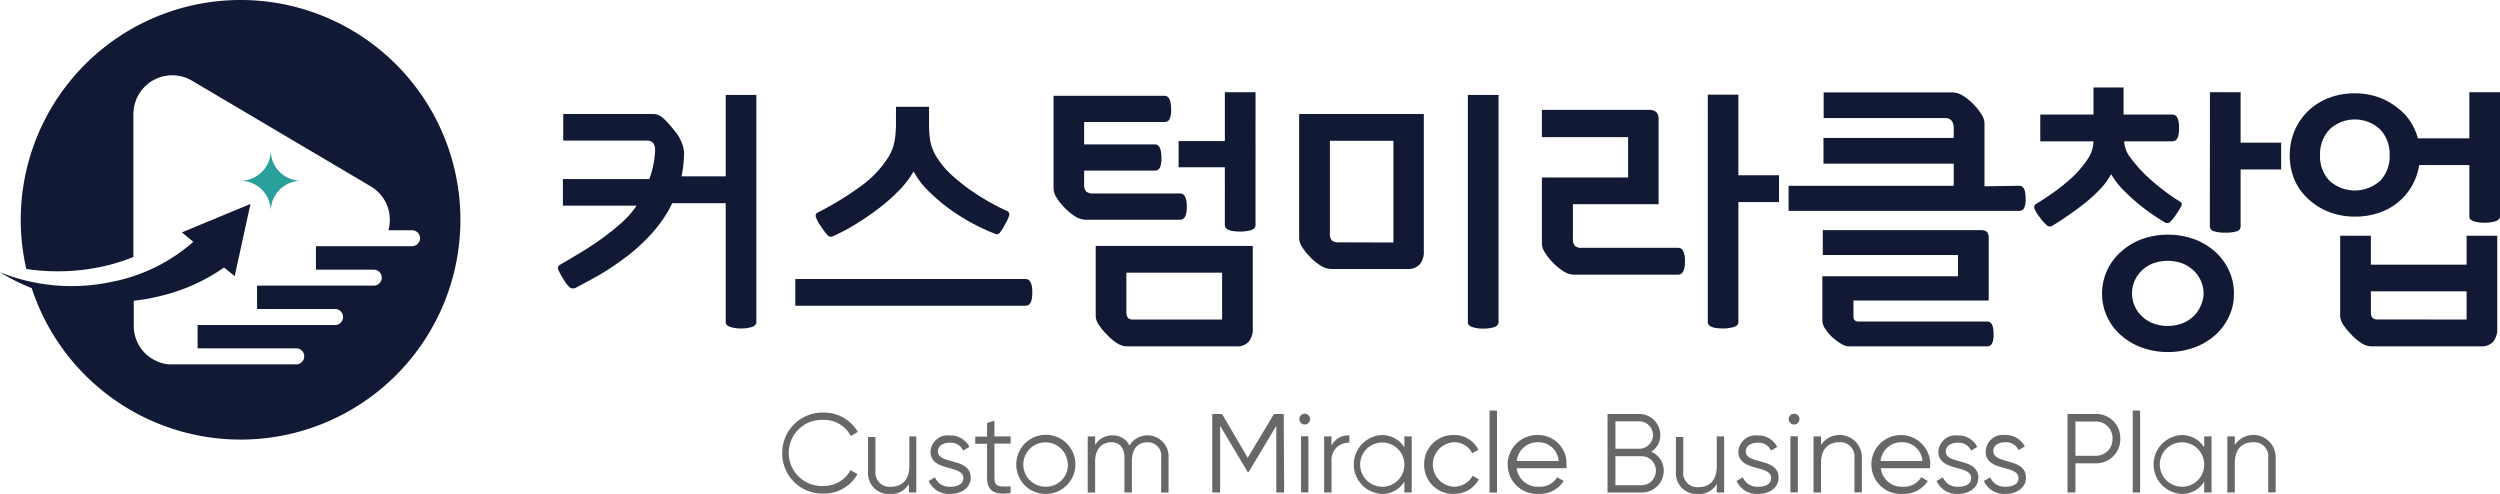 <svg xmlns="http://www.w3.org/2000/svg" viewBox="0 0 291.75 57.64"><defs><style>.cls-1{fill:#121934;}.cls-2{fill:#299f99;}.cls-3{fill:#666767;}</style></defs><g id="레이어_2" data-name="레이어 2"><g id="레이어_1-2" data-name="레이어 1"><path class="cls-1" d="M28.07,0a25.65,25.65,0,0,0-25,31.39,24.85,24.85,0,0,0,6.5.11,22.85,22.85,0,0,0,6-1.51V13.32a4.53,4.53,0,0,1,6.84-3.9L43.27,21.75a4.51,4.51,0,0,1,2.22,3.9,5,5,0,0,1-.16,1.22h2.76a.93.93,0,1,1,0,1.86H36.87v2.74h6.75a.93.93,0,0,1,0,1.86H30v2.73h9.19a.94.94,0,0,1,0,1.87H23.06v2.72h11.6a.94.94,0,0,1,0,1.87H20.15a4,4,0,0,1-.49,0,4.39,4.39,0,0,1-1.76-.57A4.47,4.47,0,0,1,15.61,38v-2.9a24.82,24.82,0,0,0,4.7-1,21.55,21.55,0,0,0,5.83-2.88l1.25,1,1.84-8.42-8,3.32,1.33,1.1A20.24,20.24,0,0,1,13,32.9,22.38,22.38,0,0,1,0,31.77a22.42,22.42,0,0,0,3.7,1.85A25.65,25.65,0,1,0,28.07,0Z"/><path class="cls-2" d="M31.6,24.63a3.54,3.54,0,0,1,3.53-3.53,3.54,3.54,0,0,1-3.53-3.54,3.55,3.55,0,0,1-3.54,3.54A3.54,3.54,0,0,1,31.6,24.63Z"/><path class="cls-1" d="M67.24,33.56a.69.69,0,0,1-.71,0,3.27,3.27,0,0,1-.74-.93,7.15,7.15,0,0,1-.64-1.16.44.44,0,0,1,.22-.58c.84-.48,1.69-1,2.56-1.52s1.7-1.09,2.5-1.67a27.09,27.09,0,0,0,2.2-1.79A10.14,10.14,0,0,0,74.29,24h-8.6V20.9H75.77A9.93,9.93,0,0,0,76.29,19a10.35,10.35,0,0,0,.16-1.43,1.52,1.52,0,0,0-.21-.86.9.9,0,0,0-.79-.3H65.73V13.3H76.26a1.77,1.77,0,0,1,1.19.54,11.5,11.5,0,0,1,1.22,1.36,4.7,4.7,0,0,1,1.16,2.48,14.33,14.33,0,0,1-.29,2.9h5.15v-9.5h3.58v26.5c0,.26-.17.45-.5.57a3.84,3.84,0,0,1-1.27.18,3.93,3.93,0,0,1-1.29-.18c-.35-.12-.52-.31-.52-.57V23.71H78.45l-.39.77A15.72,15.72,0,0,1,76,27.31a21.22,21.22,0,0,1-2.64,2.45,32.55,32.55,0,0,1-3,2.08C69.31,32.47,68.27,33,67.24,33.56Z"/><path class="cls-1" d="M92.81,35.68V32.56h26.88c.52,0,.78.53.78,1.58s-.26,1.54-.78,1.54Zm23.31-8.4a23.34,23.34,0,0,1-2.64-1.22,24.64,24.64,0,0,1-2.69-1.69,21.87,21.87,0,0,1-2.41-2.05A9.43,9.43,0,0,1,106.62,20a11.14,11.14,0,0,1-1.74,2.26,20.64,20.64,0,0,1-2.41,2.12,31.54,31.54,0,0,1-2.71,1.84,20.87,20.87,0,0,1-2.57,1.35.53.53,0,0,1-.65-.16,10.16,10.16,0,0,1-.74-1,3.75,3.75,0,0,1-.59-1.1.41.41,0,0,1,.24-.52,36.48,36.48,0,0,0,4.92-3,12.16,12.16,0,0,0,3.13-3.19,5.59,5.59,0,0,0,.9-2.14,12.56,12.56,0,0,0,.16-2v-2h3.86v2.13a10.92,10.92,0,0,0,.17,2,5.6,5.6,0,0,0,.93,2.06A9.74,9.74,0,0,0,111,20.37a22.1,22.1,0,0,0,2,1.63c.71.51,1.47,1,2.25,1.45s1.53.83,2.24,1.16a.43.43,0,0,1,.29.5,4.57,4.57,0,0,1-.49,1.07,5,5,0,0,1-.63,1A.45.45,0,0,1,116.12,27.28Z"/><path class="cls-1" d="M126.52,21.48a1.19,1.19,0,0,0,.24.87,1.15,1.15,0,0,0,.79.23h10.18c.51,0,.77.51.77,1.54s-.26,1.52-.77,1.52H126.62a2.36,2.36,0,0,1-1.23-.44,6.34,6.34,0,0,1-1.19-1,6.71,6.71,0,0,1-.87-1.09,2.17,2.17,0,0,1-.38-1.07V11.18h12.94c.52,0,.78.53.78,1.58a2.63,2.63,0,0,1-.18,1.14.64.64,0,0,1-.6.34h-9.37v2.61h8.25c.51,0,.77.52.77,1.58a2.63,2.63,0,0,1-.18,1.14.63.63,0,0,1-.59.34h-8.25Zm1.35,7.22H146.2v9.63a2.3,2.3,0,0,1-.47,1.54,1.8,1.8,0,0,1-1.46.55H131.48a2.23,2.23,0,0,1-1.19-.42,6,6,0,0,1-1.16-1,6.92,6.92,0,0,1-.87-1.06,1.93,1.93,0,0,1-.39-1Zm3.58,7.76c0,.56.24.83.74.83h10.43V31.82H131.45Zm15.07-10.18c0,.28-.18.47-.53.58a4.36,4.36,0,0,1-1.27.16c-1.19,0-1.78-.25-1.78-.74V19.52h-5.4V16.46h5.4v-5.7h3.58Z"/><path class="cls-1" d="M151.61,13.3h14.55v16a2.25,2.25,0,0,1-.47,1.54,1.8,1.8,0,0,1-1.46.55h-8.92a2.37,2.37,0,0,1-1.24-.43,5.93,5.93,0,0,1-1.21-1,6.31,6.31,0,0,1-.87-1.09,2,2,0,0,1-.38-1.06Zm11,15V16.43h-7.41V27.21a1.15,1.15,0,0,0,.24.86,1.2,1.2,0,0,0,.79.21Zm12.27,9.3c0,.26-.17.45-.5.57a3.86,3.86,0,0,1-1.28.18,3.91,3.91,0,0,1-1.28-.18c-.35-.12-.52-.31-.52-.57V11.08h3.58Z"/><path class="cls-1" d="M183.61,32.05a2.33,2.33,0,0,1-1.22-.44,6.93,6.93,0,0,1-2.06-2.08,2,2,0,0,1-.39-1.06V20.71H190V16H179.94V12.82h12.5c.75,0,1.12.36,1.12,1.06v9.95h-10v4a1.19,1.19,0,0,0,.24.87,1.13,1.13,0,0,0,.79.22h11.27a.63.63,0,0,1,.56.36,2.53,2.53,0,0,1,.21,1.22,2.47,2.47,0,0,1-.21,1.19.63.63,0,0,1-.56.36Zm15.69-21h3.57v9.4h4.74v3.13h-4.74v14c0,.28-.18.48-.53.58a4.34,4.34,0,0,1-1.27.17q-1.77,0-1.77-.75Z"/><path class="cls-1" d="M235.65,21.68c.5,0,.74.49.74,1.48a2.3,2.3,0,0,1-.19,1.14.62.62,0,0,1-.55.31H208.73V21.68H228V19.1h-15.2v-3H228V15c0-.82-.34-1.22-1-1.22H212.82v-3h15.07a2.37,2.37,0,0,1,1.24.43,5.93,5.93,0,0,1,1.21,1,6.31,6.31,0,0,1,.87,1.09,2,2,0,0,1,.38,1.06v7.38Zm-3.57,13.39H216.3v1.87c0,.39.2.58.61.58h15c.49,0,.74.48.74,1.45a2.43,2.43,0,0,1-.19,1.14.64.64,0,0,1-.55.31H215.78a1.82,1.82,0,0,1-.95-.32,8.36,8.36,0,0,1-1-.74,5.26,5.26,0,0,1-.83-1,1.69,1.69,0,0,1-.33-.91V32.24H228.5V29.76H212.72v-2.9h18.39a1.18,1.18,0,0,1,.76.19,1,1,0,0,1,.21.74Z"/><path class="cls-1" d="M247.89,16.49a3.35,3.35,0,0,0,.72,1.89,15.68,15.68,0,0,0,1.74,2,22.77,22.77,0,0,0,2.13,1.82,22.81,22.81,0,0,0,1.91,1.32.36.36,0,0,1,.16.53,7.76,7.76,0,0,1-.61,1,5.39,5.39,0,0,1-.7.87.52.52,0,0,1-.65,0c-.39-.22-.87-.53-1.46-.94a19.4,19.4,0,0,1-1.79-1.37,21.57,21.57,0,0,1-1.71-1.6,9,9,0,0,1-1.26-1.69A7.56,7.56,0,0,1,245.15,22a16.82,16.82,0,0,1-1.79,1.66c-.65.52-1.31,1-2,1.48s-1.26.85-1.8,1.17a.54.54,0,0,1-.68,0,5.34,5.34,0,0,1-.8-.9,4.24,4.24,0,0,1-.66-1.08.44.44,0,0,1,.24-.56q.84-.51,2-1.32a21.61,21.61,0,0,0,2.18-1.77,12.29,12.29,0,0,0,1.75-2.05,3.84,3.84,0,0,0,.72-2.14H238.1V13.37h6.21V10.21h3.51v3.16h5.7c.52,0,.78.52.78,1.58s-.26,1.54-.78,1.54ZM260.7,34.24a6.23,6.23,0,0,1-.59,2.73,6.77,6.77,0,0,1-1.64,2.18A7.75,7.75,0,0,1,256,40.58a9.14,9.14,0,0,1-6,0,7.64,7.64,0,0,1-2.45-1.43A6.63,6.63,0,0,1,245.91,37a6.53,6.53,0,0,1,0-5.47,6.74,6.74,0,0,1,1.64-2.18A7.64,7.64,0,0,1,250,27.89a9.14,9.14,0,0,1,6,0,7.75,7.75,0,0,1,2.45,1.43,6.88,6.88,0,0,1,1.64,2.18A6.27,6.27,0,0,1,260.7,34.24Zm-3.54,0A3.72,3.72,0,0,0,256,31.58a4.15,4.15,0,0,0-1.31-.84,5.08,5.08,0,0,0-3.44,0,4,4,0,0,0-1.31.84,3.67,3.67,0,0,0-1.13,2.66,3.73,3.73,0,0,0,.29,1.43,3.8,3.8,0,0,0,.84,1.22,4,4,0,0,0,1.31.84,4.93,4.93,0,0,0,3.44,0,4.15,4.15,0,0,0,1.31-.84,3.62,3.62,0,0,0,.83-1.22A3.55,3.55,0,0,0,257.16,34.24Zm.74-23.48h3.58v5.89h4.73v3.13h-4.73v6.6A.58.58,0,0,1,261,27a4.45,4.45,0,0,1-1.3.15,4.23,4.23,0,0,1-1.32-.16.61.61,0,0,1-.49-.61Z"/><path class="cls-1" d="M288.17,19.26h-5.86a6.75,6.75,0,0,1-.84,2.43,6.93,6.93,0,0,1-3.89,3.16,8.6,8.6,0,0,1-2.77.43,8.38,8.38,0,0,1-3-.54,7.61,7.61,0,0,1-2.42-1.5A6.87,6.87,0,0,1,267.77,21a7.61,7.61,0,0,1,0-5.73,7.25,7.25,0,0,1,1.58-2.31,7.34,7.34,0,0,1,2.42-1.53,8.38,8.38,0,0,1,3-.54,8.49,8.49,0,0,1,2.57.38,7.59,7.59,0,0,1,2.16,1.1A6.71,6.71,0,0,1,281.17,14a7.18,7.18,0,0,1,1,2.14h6V10.76h3.58V25.25c0,.26-.18.45-.52.57a4.24,4.24,0,0,1-1.29.17,4.11,4.11,0,0,1-1.27-.17c-.33-.12-.5-.31-.5-.57Zm-9.3-1.16a4.18,4.18,0,0,0-1.11-3,4.33,4.33,0,0,0-5.9,0,4.18,4.18,0,0,0-1.11,3,4.09,4.09,0,0,0,1.11,3,4.42,4.42,0,0,0,5.9,0A4.09,4.09,0,0,0,278.87,18.1Zm-2.16,22.32a2.2,2.2,0,0,1-1.19-.42,6,6,0,0,1-1.16-1,6.92,6.92,0,0,1-.87-1.06,1.93,1.93,0,0,1-.39-1V27.51h3.58v3.38h11.17V27.51h3.58V38.33a2.3,2.3,0,0,1-.47,1.54,1.81,1.81,0,0,1-1.47.55Zm11.14-3.13V34H276.68v2.45c0,.56.24.83.74.83Z"/><path class="cls-3" d="M91.29,52.9a4.68,4.68,0,0,1,4.81-4.75,4.51,4.51,0,0,1,4,2.25l-.81.48A3.52,3.52,0,0,0,96.1,49a3.86,3.86,0,1,0,0,7.71,3.52,3.52,0,0,0,3.16-1.84l.81.46a4.47,4.47,0,0,1-4,2.27A4.67,4.67,0,0,1,91.29,52.9Z"/><path class="cls-3" d="M106.93,50.93v6.55h-.86v-1a2.41,2.41,0,0,1-2.2,1.18A2.44,2.44,0,0,1,101.3,55v-4h.86v4A1.66,1.66,0,0,0,104,56.8c1.15,0,2.12-.68,2.12-2.44V50.93Z"/><path class="cls-3" d="M113.28,55.75c0,1.12-1,1.89-2.37,1.89a2.57,2.57,0,0,1-2.53-1.51l.73-.43a1.8,1.8,0,0,0,1.8,1.1c.77,0,1.51-.27,1.51-1,0-1.62-3.83-.69-3.83-3.1a2,2,0,0,1,2.24-1.88,2.44,2.44,0,0,1,2.3,1.34l-.73.42a1.59,1.59,0,0,0-1.57-.92c-.68,0-1.38.33-1.38,1C109.45,54.27,113.28,53.34,113.28,55.75Z"/><path class="cls-3" d="M116.05,51.77v4c0,1.13.62,1,1.89,1v.76c-1.77.27-2.75-.17-2.75-1.74v-4h-1.38v-.84h1.38V49.36l.86-.27v1.84h1.89v.84Z"/><path class="cls-3" d="M118.6,54.21A3.45,3.45,0,1,1,122,57.64,3.41,3.41,0,0,1,118.6,54.21Zm6,0A2.59,2.59,0,1,0,122,56.8,2.56,2.56,0,0,0,124.63,54.21Z"/><path class="cls-3" d="M136.37,53.39v4.09h-.86V53.39a1.57,1.57,0,0,0-1.6-1.78c-1,0-1.82.62-1.82,2.24v3.63h-.87V53.39c0-1.16-.6-1.78-1.53-1.78s-1.89.62-1.89,2.24v3.63h-.86V50.93h.86v1a2.27,2.27,0,0,1,2-1.12,2.08,2.08,0,0,1,2,1.2,2.46,2.46,0,0,1,4.57,1.42Z"/><path class="cls-3" d="M149.86,57.48h-.92V49.7l-3.21,5.37h-.13l-3.21-5.37v7.78h-.92V48.31h1.14l3,5.11,3.06-5.11h1.14Z"/><path class="cls-3" d="M151.63,48.91a.63.63,0,0,1,.63-.63.63.63,0,1,1,0,1.26A.63.63,0,0,1,151.63,48.91Zm.2,2h.86v6.55h-.86Z"/><path class="cls-3" d="M157.47,50.82v.84a2,2,0,0,0-2.08,2.18v3.64h-.86V50.93h.86V52A2.13,2.13,0,0,1,157.47,50.82Z"/><path class="cls-3" d="M164.75,50.93v6.55h-.86V56.2a3,3,0,0,1-2.65,1.44,3.44,3.44,0,0,1,0-6.87,3.06,3.06,0,0,1,2.65,1.44V50.93Zm-.86,3.28a2.58,2.58,0,1,0-2.58,2.59A2.56,2.56,0,0,0,163.89,54.21Z"/><path class="cls-3" d="M166.2,54.21a3.37,3.37,0,0,1,3.45-3.44,3.07,3.07,0,0,1,2.87,1.72l-.71.41a2.31,2.31,0,0,0-2.16-1.29,2.6,2.6,0,0,0,0,5.19,2.48,2.48,0,0,0,2.21-1.28l.72.42a3.25,3.25,0,0,1-2.93,1.7A3.37,3.37,0,0,1,166.2,54.21Z"/><path class="cls-3" d="M173.83,47.91h.87v9.57h-.87Z"/><path class="cls-3" d="M182.81,54.23c0,.13,0,.28,0,.41H177a2.47,2.47,0,0,0,2.61,2.16,2.3,2.3,0,0,0,2.11-1.11l.76.44a3.28,3.28,0,0,1-2.88,1.51,3.44,3.44,0,1,1-.07-6.87A3.3,3.3,0,0,1,182.81,54.23ZM177,53.8h4.89a2.34,2.34,0,0,0-2.36-2.19A2.45,2.45,0,0,0,177,53.8Z"/><path class="cls-3" d="M194.16,54.93a2.55,2.55,0,0,1-2.56,2.55h-4V48.31h3.7a2.46,2.46,0,0,1,2.46,2.46,2.24,2.24,0,0,1-1.07,1.95A2.37,2.37,0,0,1,194.16,54.93Zm-5.64-5.76v3.2h2.78a1.6,1.6,0,0,0,0-3.2Zm4.72,5.76a1.66,1.66,0,0,0-1.64-1.69h-3.08v3.38h3.08A1.66,1.66,0,0,0,193.24,54.93Z"/><path class="cls-3" d="M201.21,50.93v6.55h-.86v-1a2.41,2.41,0,0,1-2.2,1.18A2.44,2.44,0,0,1,195.58,55v-4h.86v4a1.65,1.65,0,0,0,1.78,1.85c1.16,0,2.13-.68,2.13-2.44V50.93Z"/><path class="cls-3" d="M207.56,55.75c0,1.12-1,1.89-2.37,1.89a2.57,2.57,0,0,1-2.53-1.51l.73-.43a1.8,1.8,0,0,0,1.8,1.1c.77,0,1.51-.27,1.51-1,0-1.62-3.83-.69-3.83-3.1a2,2,0,0,1,2.24-1.88,2.42,2.42,0,0,1,2.29,1.34l-.72.42a1.59,1.59,0,0,0-1.57-.92c-.68,0-1.38.33-1.38,1C203.73,54.27,207.56,53.34,207.56,55.75Z"/><path class="cls-3" d="M208.74,48.91a.63.63,0,0,1,.63-.63.63.63,0,0,1,0,1.26A.63.63,0,0,1,208.74,48.91Zm.2,2h.87v6.55h-.87Z"/><path class="cls-3" d="M217.28,53.46v4h-.87v-4a1.65,1.65,0,0,0-1.78-1.85c-1.15,0-2.12.68-2.12,2.44v3.43h-.87V50.93h.87v1a2.6,2.6,0,0,1,4.77,1.51Z"/><path class="cls-3" d="M225.24,54.23a2.83,2.83,0,0,1,0,.41h-5.75a2.46,2.46,0,0,0,2.61,2.16,2.33,2.33,0,0,0,2.11-1.11l.76.44a3.29,3.29,0,0,1-2.89,1.51,3.44,3.44,0,1,1,3.19-3.41Zm-5.78-.43h4.89A2.35,2.35,0,0,0,222,51.61,2.44,2.44,0,0,0,219.46,53.8Z"/><path class="cls-3" d="M230.87,55.75c0,1.12-1,1.89-2.38,1.89A2.57,2.57,0,0,1,226,56.13l.74-.43a1.79,1.79,0,0,0,1.79,1.1c.78,0,1.51-.27,1.51-1,0-1.62-3.83-.69-3.83-3.1a2,2,0,0,1,2.25-1.88,2.43,2.43,0,0,1,2.29,1.34l-.72.42a1.61,1.61,0,0,0-1.57-.92c-.69,0-1.38.33-1.38,1C227,54.27,230.87,53.34,230.87,55.75Z"/><path class="cls-3" d="M236.43,55.75c0,1.12-1,1.89-2.38,1.89a2.57,2.57,0,0,1-2.53-1.51l.74-.43a1.79,1.79,0,0,0,1.79,1.1c.78,0,1.51-.27,1.51-1,0-1.62-3.83-.69-3.83-3.1A2,2,0,0,1,234,50.77a2.43,2.43,0,0,1,2.29,1.34l-.72.42a1.61,1.61,0,0,0-1.57-.92c-.69,0-1.38.33-1.38,1C232.6,54.27,236.43,53.34,236.43,55.75Z"/><path class="cls-3" d="M247.44,51.19a2.81,2.81,0,0,1-2.88,2.88H242.2v3.41h-.92V48.31h3.28A2.81,2.81,0,0,1,247.44,51.19Zm-.91,0a1.93,1.93,0,0,0-2-2H242.2v4h2.36A1.93,1.93,0,0,0,246.53,51.19Z"/><path class="cls-3" d="M248.89,47.91h.86v9.57h-.86Z"/><path class="cls-3" d="M258.09,50.93v6.55h-.86V56.2a3,3,0,0,1-2.65,1.44,3.44,3.44,0,0,1,0-6.87,3.06,3.06,0,0,1,2.65,1.44V50.93Zm-.86,3.28a2.59,2.59,0,1,0-2.59,2.59A2.56,2.56,0,0,0,257.23,54.21Z"/><path class="cls-3" d="M265.57,53.46v4h-.87v-4a1.65,1.65,0,0,0-1.78-1.85c-1.15,0-2.12.68-2.12,2.44v3.43h-.87V50.93h.87v1a2.6,2.6,0,0,1,4.77,1.51Z"/></g></g></svg>